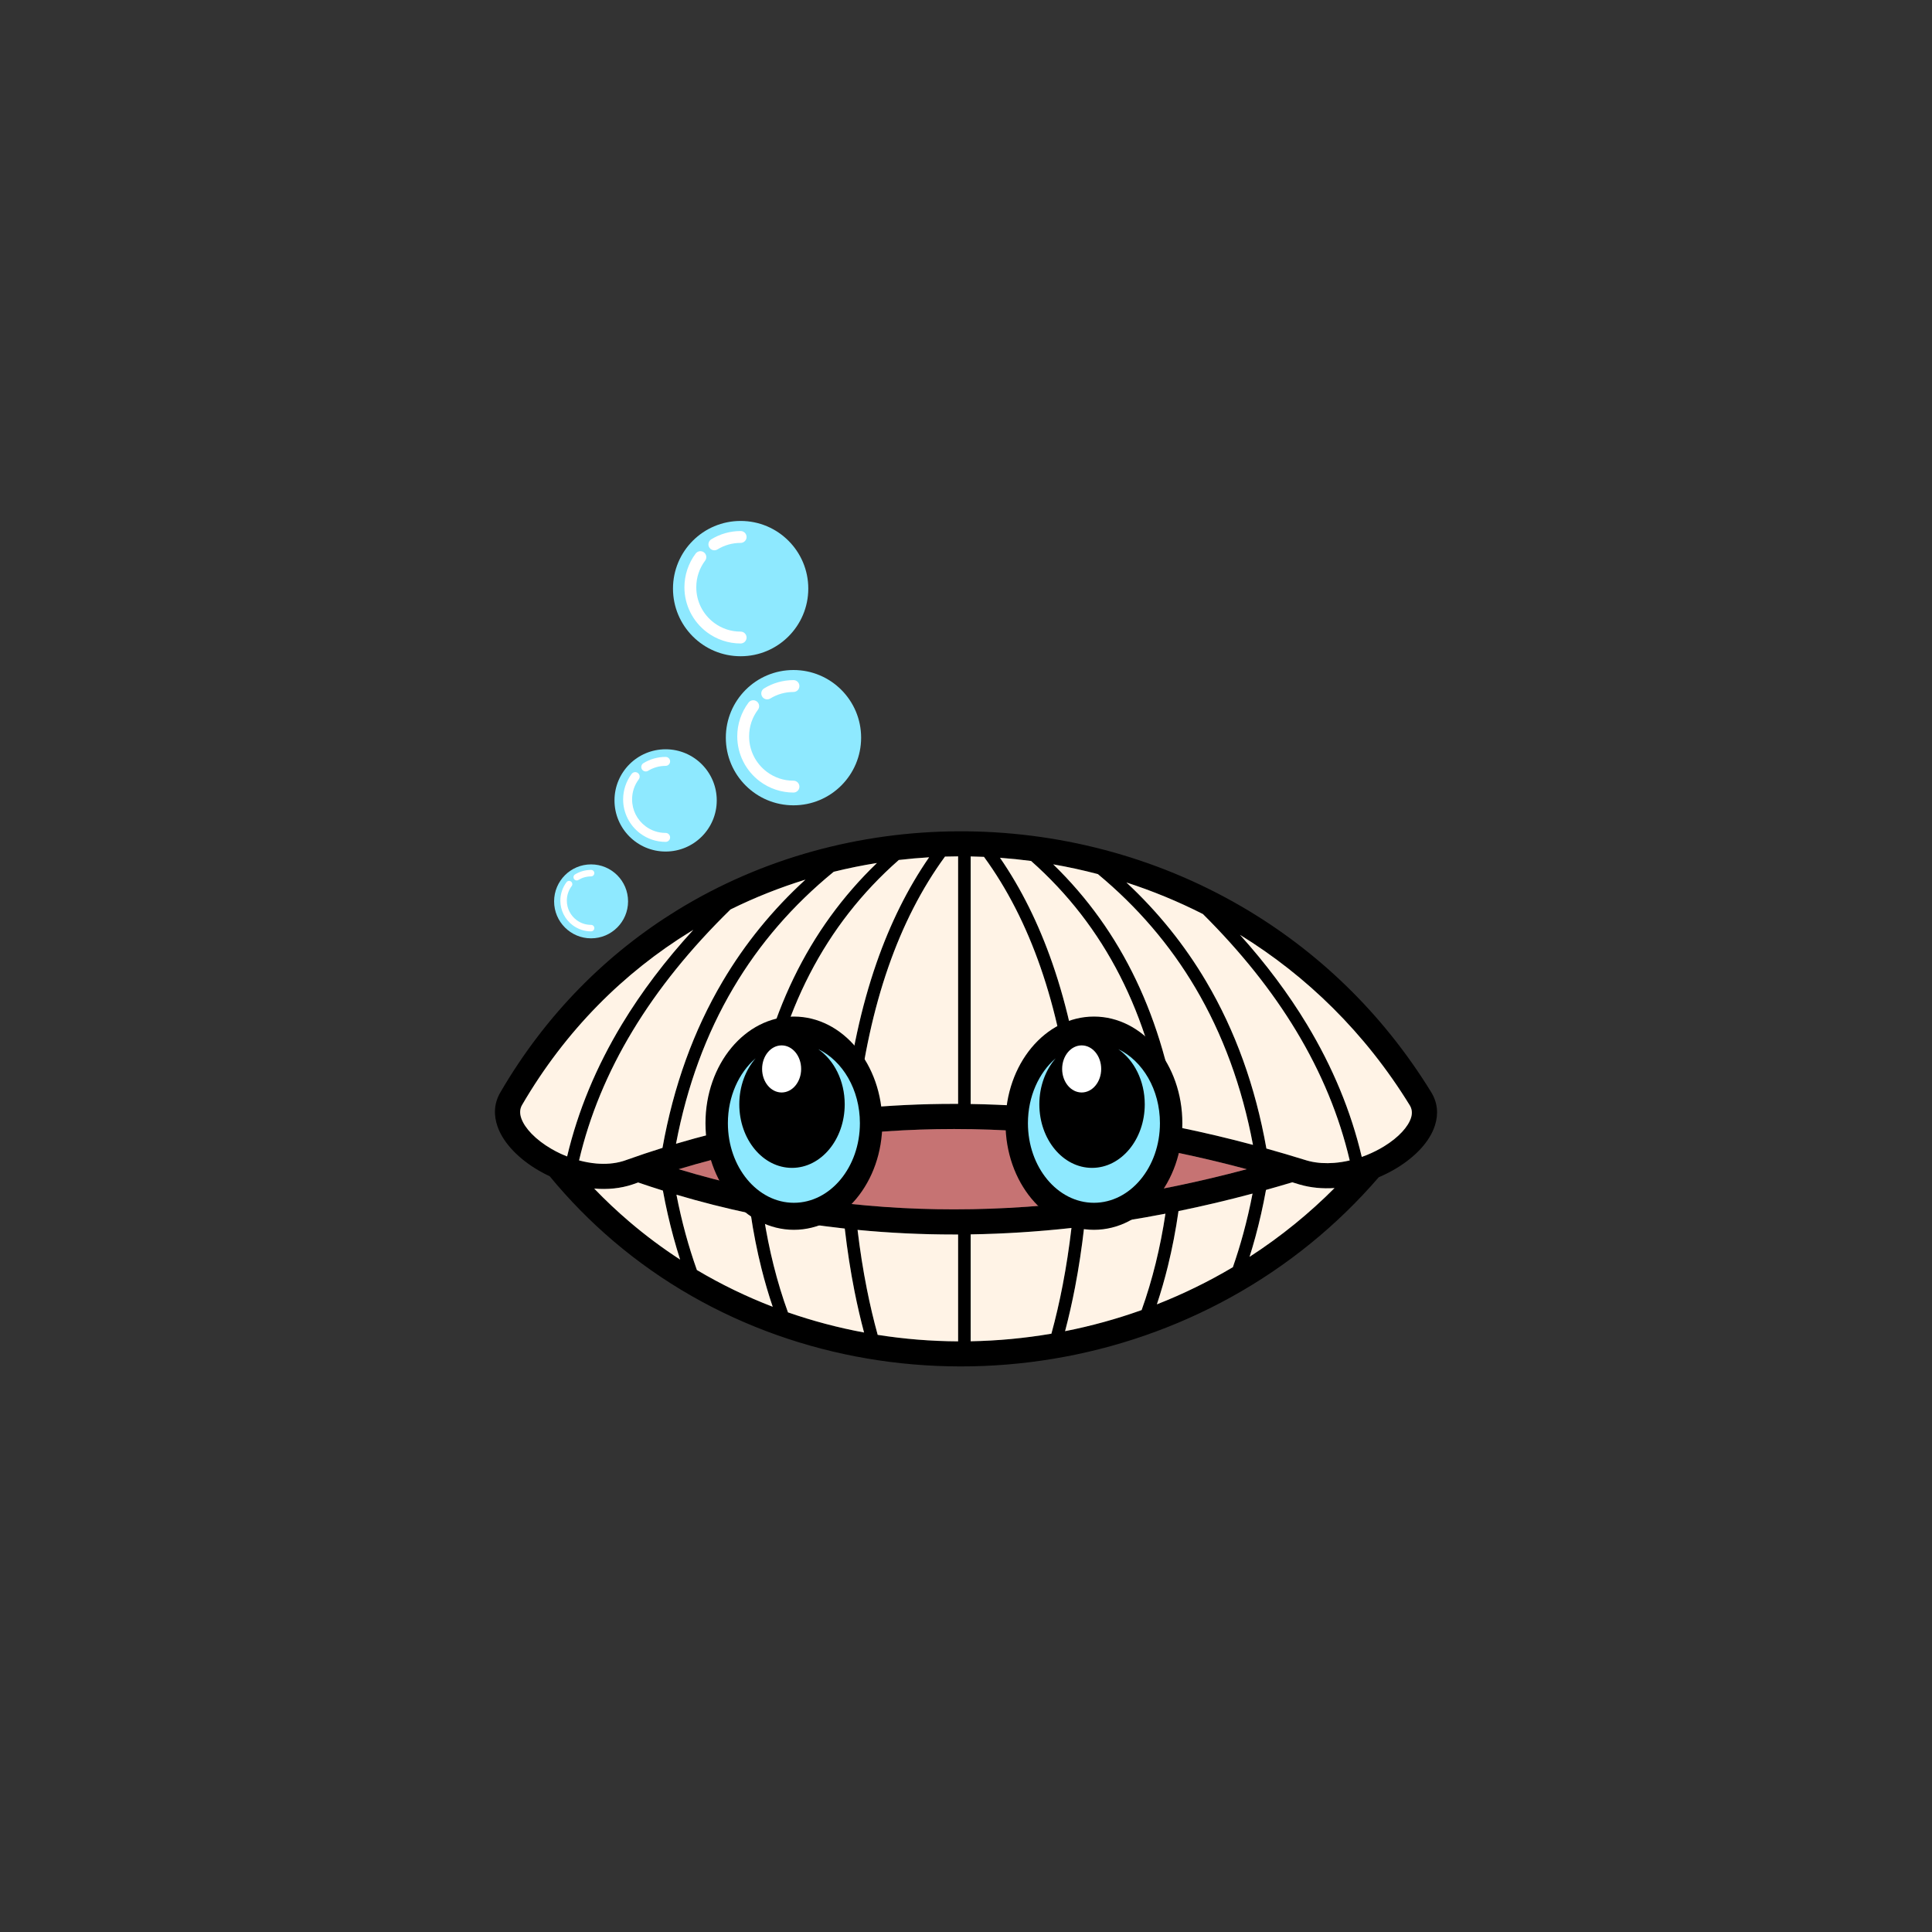 <?xml version="1.0" encoding="UTF-8"?>
<svg xmlns="http://www.w3.org/2000/svg" xmlns:xlink="http://www.w3.org/1999/xlink" width="2640" height="2640" viewBox="0 0 2640 2640">
<rect x="0" y="0" width="2640" height="2640" fill="#333333" stroke="none"/>
<path fill-rule="nonzero" fill="rgb(0%, 0%, 0%)" fill-opacity="1" d="M 1955.68 1492.41 C 1964.531 1506.801 1965.672 1522.219 1960.91 1537.48 C 1957.398 1548.762 1950.57 1559.719 1941.281 1569.82 C 1932.559 1579.289 1921.629 1588.09 1909.309 1595.66 C 1901.449 1600.488 1892.949 1604.871 1884.012 1608.648 C 1855.359 1641.867 1824.281 1671.93 1791.238 1698.82 C 1653.488 1810.973 1482.27 1867.387 1311.988 1867.164 C 1141.57 1866.941 972.016 1810.016 837.762 1695.496 C 806.926 1669.191 777.93 1639.82 751.199 1607.359 C 746.02 1604.941 741 1602.32 736.184 1599.512 C 723.047 1591.859 711.297 1582.852 701.852 1573.109 C 691.777 1562.73 684.188 1551.422 680.047 1539.859 C 674.367 1524 674.887 1507.859 683.645 1492.82 C 746.191 1385.379 830.02 1302.391 925.707 1243.578 C 1041.672 1172.32 1175.121 1136.59 1309.27 1135.941 C 1443.289 1135.289 1577.98 1169.711 1696.551 1238.738 C 1798.32 1297.98 1888.23 1382.641 1955.68 1492.41 Z M 1309.199 1832.906 L 1309.199 1686.895 C 1307.391 1686.898 1305.57 1686.902 1303.762 1686.902 C 1259.73 1686.902 1215.73 1684.836 1171.82 1680.594 C 1175.141 1708.445 1179.359 1735.289 1184.488 1761.117 C 1188.809 1782.898 1193.762 1803.867 1199.328 1824.016 C 1235.641 1829.758 1272.391 1832.719 1309.199 1832.906 Z M 1326.391 1686.723 L 1326.391 1832.793 C 1363.301 1832.117 1400.199 1828.652 1436.711 1822.422 C 1442.559 1801.09 1447.711 1778.859 1452.16 1755.742 C 1456.969 1730.789 1460.941 1704.863 1464.09 1677.977 C 1418.191 1683.031 1372.27 1685.988 1326.391 1686.723 Z M 1684.672 1731.551 C 1689.891 1716.566 1694.648 1701.219 1698.922 1685.508 C 1703.75 1667.738 1707.961 1649.57 1711.539 1631 C 1677.891 1640.004 1644.16 1647.984 1610.379 1654.895 C 1606.672 1680.859 1601.828 1705.922 1595.891 1730.074 C 1591.48 1747.977 1586.461 1765.398 1580.828 1782.336 C 1616.531 1768.312 1651.281 1751.379 1684.672 1731.551 Z M 1729.941 1625.98 C 1725.941 1647.973 1721.129 1669.32 1715.5 1690.008 C 1712.988 1699.258 1710.309 1708.395 1707.461 1717.414 C 1728.852 1703.59 1749.609 1688.527 1769.621 1672.23 C 1788.27 1657.047 1806.289 1640.777 1823.578 1623.43 C 1807.441 1624.48 1791.27 1623.102 1775.988 1618.648 L 1775.91 1618.629 C 1775.23 1618.43 1774.551 1618.23 1773.871 1618.02 C 1771.219 1617.191 1768.57 1616.371 1765.91 1615.559 C 1753.93 1619.16 1741.941 1622.629 1729.941 1625.98 Z M 1559.988 1790.156 C 1567.371 1769.539 1573.781 1748.145 1579.238 1725.98 C 1584.602 1704.195 1589.031 1681.68 1592.531 1658.445 C 1555.59 1665.59 1518.602 1671.445 1481.578 1675.949 C 1478.309 1704.766 1474.121 1732.441 1469.02 1758.969 C 1465.039 1779.621 1460.5 1799.633 1455.391 1818.992 C 1490.801 1812.004 1525.789 1802.391 1559.988 1790.156 Z M 929.359 1721.18 C 926.145 1711.188 923.133 1701.039 920.32 1690.742 C 914.641 1669.934 909.805 1648.645 905.816 1626.891 C 894.523 1623.359 883.246 1619.672 871.984 1615.809 C 870.102 1616.469 868.215 1617.141 866.336 1617.809 C 865.703 1618.039 865.074 1618.262 864.441 1618.469 L 864.305 1618.52 C 847.824 1624.051 830.113 1625.629 812.414 1624.148 L 811.953 1624.121 C 827.363 1640.145 843.422 1655.254 860.055 1669.441 C 882.203 1688.336 905.359 1705.578 929.359 1721.18 Z M 924.348 1632.531 C 927.93 1650.957 932.094 1668.863 936.84 1686.242 C 941.422 1703.016 946.562 1719.406 952.266 1735.422 C 985.496 1755.168 1020.172 1771.906 1055.871 1785.641 C 1050.109 1768.645 1044.988 1751.195 1040.488 1733.289 C 1034.449 1709.211 1029.512 1684.184 1025.691 1658.215 C 991.809 1651.059 958.02 1642.512 924.348 1632.531 Z M 1043.578 1661.863 C 1047.172 1684.977 1051.691 1707.398 1057.141 1729.129 C 1062.719 1751.34 1069.25 1772.727 1076.719 1793.281 C 1110.66 1805.109 1145.43 1814.285 1180.691 1820.812 C 1175.828 1802.57 1171.48 1783.766 1167.629 1764.406 C 1162.219 1737.137 1157.789 1708.594 1154.34 1678.793 C 1117.34 1674.73 1080.41 1669.109 1043.578 1661.863 Z M 1326.391 1170.309 L 1326.391 1508.57 C 1372.398 1509.309 1418.43 1512.27 1464.441 1517.34 C 1456.16 1444.91 1441.949 1379.711 1421.809 1321.75 C 1401.871 1264.371 1376.109 1214.07 1344.57 1170.871 C 1338.512 1170.609 1332.449 1170.422 1326.391 1170.309 Z M 1694.379 1277.41 C 1730.102 1317.172 1760.551 1357.891 1785.738 1399.57 C 1821.07 1458.051 1846.09 1518.488 1860.801 1580.891 C 1862.988 1580.121 1865.16 1579.301 1867.309 1578.441 L 1868.078 1578.129 C 1876.289 1574.781 1884.109 1570.809 1891.309 1566.391 C 1901.09 1560.379 1909.539 1553.641 1916.031 1546.578 C 1921.949 1540.148 1926.18 1533.57 1928.141 1527.281 C 1929.969 1521.41 1929.609 1515.629 1926.41 1510.41 C 1865.352 1411.051 1785.141 1333.309 1694.379 1277.41 Z M 1844.32 1585.699 C 1830.059 1524.789 1805.629 1465.699 1771.031 1408.43 C 1737.879 1353.57 1695.449 1300.43 1643.75 1249.031 C 1609.93 1231.828 1574.941 1217.441 1539.191 1205.859 C 1582.309 1246.051 1618.648 1291.129 1648.199 1341.121 C 1687.961 1408.398 1715.398 1484.5 1730.5 1569.43 C 1748.09 1574.34 1765.66 1579.52 1783.199 1584.98 L 1783.262 1584.988 L 1783.309 1585.012 L 1783.359 1585.031 L 1783.422 1585.039 L 1783.469 1585.059 L 1783.52 1585.07 L 1783.57 1585.09 L 1783.621 1585.102 L 1783.66 1585.121 L 1783.711 1585.129 L 1783.762 1585.148 L 1783.801 1585.16 L 1783.852 1585.18 L 1783.891 1585.191 L 1783.941 1585.199 L 1783.988 1585.219 L 1784.031 1585.23 L 1784.078 1585.25 C 1784.578 1585.398 1785.078 1585.551 1785.59 1585.699 L 1785.691 1585.73 L 1785.789 1585.762 C 1786.23 1585.891 1786.672 1586.012 1787.121 1586.129 L 1787.461 1586.219 L 1788.551 1586.5 L 1789.25 1586.68 L 1789.828 1586.82 C 1800.32 1589.301 1811.52 1589.922 1822.859 1589.051 C 1830.031 1588.5 1837.23 1587.352 1844.32 1585.699 Z M 1712.129 1564.41 C 1697.121 1484.75 1670.879 1413.23 1633.422 1349.852 C 1598.691 1291.09 1554.281 1239.281 1500.211 1194.43 C 1480.031 1189.109 1459.672 1184.672 1439.18 1181.102 C 1532.879 1272.031 1590.102 1391.82 1610.801 1540.461 C 1644.641 1547.391 1678.43 1555.391 1712.129 1564.41 Z M 1592.98 1536.91 C 1570.77 1385.559 1509.422 1265.422 1408.941 1176.48 C 1394.82 1174.621 1380.648 1173.172 1366.461 1172.129 C 1395.371 1214.102 1419.211 1262.09 1437.988 1316.109 C 1458.93 1376.371 1473.57 1444.129 1481.922 1519.371 C 1518.98 1523.891 1556.012 1529.75 1592.98 1536.91 Z M 1309.199 1508.398 L 1309.199 1170.191 C 1303.23 1170.219 1297.262 1170.32 1291.289 1170.5 C 1259.621 1213.789 1233.781 1264.211 1213.789 1321.75 C 1193.891 1379.012 1179.781 1443.34 1171.461 1514.719 C 1215.469 1510.461 1259.578 1508.391 1303.738 1508.391 C 1305.559 1508.391 1307.379 1508.398 1309.199 1508.398 Z M 998.23 1242.73 C 943.625 1296.09 899.066 1351.32 864.562 1408.43 C 829.973 1465.691 805.547 1524.762 791.285 1585.641 C 799.191 1587.77 807.238 1589.238 815.234 1589.91 C 827.496 1590.93 839.574 1590.059 850.68 1586.789 L 851.578 1586.52 L 851.953 1586.398 C 852.402 1586.262 852.852 1586.109 853.297 1585.969 L 853.312 1585.961 C 853.809 1585.789 854.297 1585.621 854.785 1585.449 L 854.93 1585.398 L 855.062 1585.352 L 855.414 1585.219 L 855.516 1585.191 L 855.902 1585.051 L 855.961 1585.031 L 856.016 1585.012 L 856.062 1585 L 856.105 1584.98 C 872.453 1579.148 888.836 1573.672 905.25 1568.531 C 920.391 1483.961 947.773 1408.16 987.395 1341.121 C 1017.898 1289.52 1055.629 1243.141 1100.602 1201.98 C 1065.578 1212.801 1031.328 1226.371 998.23 1242.73 Z M 774.945 1580.23 C 789.68 1518.07 814.648 1457.84 849.855 1399.57 C 876.477 1355.512 908.984 1312.531 947.383 1270.621 C 946.152 1271.359 944.926 1272.109 943.703 1272.859 C 852.602 1328.84 772.82 1407.82 713.328 1510.012 C 710.129 1515.5 710.09 1521.82 712.41 1528.309 C 714.891 1535.23 719.777 1542.352 726.43 1549.211 C 733.703 1556.711 742.922 1563.75 753.375 1569.828 C 757.367 1572.16 761.523 1574.328 765.801 1576.34 L 768.82 1577.68 C 770.84 1578.57 772.883 1579.422 774.945 1580.23 Z M 1139.238 1191.25 C 1083.41 1236.828 1037.719 1289.699 1002.172 1349.852 C 964.945 1412.82 938.809 1483.84 923.75 1562.891 C 957.469 1552.879 991.312 1544.309 1025.25 1537.141 C 1046.488 1389.02 1104.18 1269.73 1198.32 1179.25 C 1178.48 1182.422 1158.762 1186.422 1139.238 1191.25 Z M 1228.191 1175.121 C 1127.559 1263.531 1065.871 1382.98 1043.121 1533.488 C 1079.98 1526.23 1116.941 1520.602 1153.988 1516.52 C 1162.391 1442.41 1176.93 1375.609 1197.602 1316.109 C 1216.48 1261.809 1240.469 1213.59 1269.59 1171.469 C 1255.762 1172.289 1241.949 1173.512 1228.191 1175.121 Z M 1703.621 1597.672 C 1571.012 1562.148 1437.16 1542.77 1303.738 1542.77 C 1177.422 1542.77 1051.5 1560.148 927.406 1597.66 C 1051.43 1635.148 1177.371 1652.523 1303.762 1652.523 C 1437.25 1652.523 1571.09 1633.16 1703.621 1597.672 "/>
<path fill-rule="evenodd" fill="rgb(77.734%, 45.093%, 45.093%)" fill-opacity="1" d="M 1303.738 1542.77 C 1177.422 1542.77 1051.5 1560.148 927.406 1597.66 C 1051.43 1635.148 1177.371 1652.523 1303.762 1652.523 C 1437.25 1652.523 1571.09 1633.16 1703.621 1597.672 C 1571.012 1562.148 1437.16 1542.77 1303.738 1542.77 "/>
<path fill-rule="evenodd" fill="rgb(100%, 95.312%, 90.234%)" fill-opacity="1" d="M 1765.91 1615.559 C 1753.93 1619.16 1741.941 1622.629 1729.941 1625.98 C 1725.941 1647.973 1721.129 1669.32 1715.5 1690.008 C 1712.988 1699.258 1710.309 1708.395 1707.461 1717.414 C 1728.852 1703.59 1749.609 1688.527 1769.621 1672.23 C 1788.27 1657.047 1806.289 1640.777 1823.578 1623.43 C 1807.441 1624.48 1791.27 1623.102 1775.988 1618.648 L 1775.91 1618.629 L 1773.871 1618.02 Z M 1785.738 1399.57 C 1821.07 1458.051 1846.09 1518.488 1860.801 1580.891 C 1862.988 1580.121 1865.16 1579.301 1867.309 1578.441 L 1868.078 1578.129 C 1876.289 1574.781 1884.109 1570.809 1891.309 1566.391 C 1901.09 1560.379 1909.539 1553.641 1916.031 1546.578 C 1921.949 1540.148 1926.18 1533.57 1928.141 1527.281 C 1929.969 1521.41 1929.609 1515.629 1926.41 1510.41 C 1865.352 1411.051 1785.141 1333.309 1694.379 1277.41 C 1730.102 1317.172 1760.551 1357.891 1785.738 1399.57 Z M 1648.199 1341.121 C 1687.961 1408.398 1715.398 1484.5 1730.5 1569.43 C 1748.09 1574.34 1765.66 1579.52 1783.199 1584.98 L 1783.262 1584.988 L 1783.309 1585.012 L 1783.359 1585.031 L 1783.422 1585.039 L 1783.469 1585.059 L 1783.52 1585.07 L 1783.57 1585.09 L 1783.621 1585.102 L 1783.66 1585.121 L 1783.711 1585.129 L 1783.762 1585.148 L 1783.801 1585.16 L 1783.852 1585.18 L 1783.891 1585.191 L 1783.941 1585.199 L 1783.988 1585.219 L 1784.031 1585.23 L 1784.078 1585.25 L 1785.59 1585.699 L 1785.691 1585.73 L 1785.789 1585.762 L 1787.121 1586.129 L 1787.461 1586.219 L 1788.551 1586.5 L 1789.25 1586.68 L 1789.828 1586.82 C 1800.32 1589.301 1811.52 1589.922 1822.859 1589.051 C 1830.031 1588.5 1837.23 1587.352 1844.32 1585.699 C 1830.059 1524.789 1805.629 1465.699 1771.031 1408.43 C 1737.879 1353.57 1695.449 1300.43 1643.75 1249.031 C 1609.93 1231.828 1574.941 1217.441 1539.191 1205.859 C 1582.309 1246.051 1618.648 1291.129 1648.199 1341.121 Z M 1439.18 1181.102 C 1532.879 1272.031 1590.102 1391.82 1610.801 1540.461 C 1644.641 1547.391 1678.43 1555.391 1712.129 1564.41 C 1697.121 1484.75 1670.879 1413.23 1633.422 1349.852 C 1598.691 1291.09 1554.281 1239.281 1500.211 1194.43 C 1480.031 1189.109 1459.672 1184.672 1439.18 1181.102 Z M 1437.988 1316.109 C 1458.93 1376.371 1473.57 1444.129 1481.922 1519.371 C 1518.98 1523.891 1556.012 1529.75 1592.98 1536.91 C 1570.77 1385.559 1509.422 1265.422 1408.941 1176.48 C 1394.82 1174.621 1380.648 1173.172 1366.461 1172.129 C 1395.371 1214.102 1419.211 1262.09 1437.988 1316.109 Z M 1326.391 1170.309 L 1326.391 1508.57 C 1372.398 1509.309 1418.43 1512.27 1464.441 1517.34 C 1456.16 1444.91 1441.949 1379.711 1421.809 1321.75 C 1401.871 1264.371 1376.109 1214.07 1344.57 1170.871 C 1338.512 1170.609 1332.449 1170.422 1326.391 1170.309 Z M 1213.789 1321.75 C 1193.891 1379.012 1179.781 1443.34 1171.461 1514.719 C 1215.469 1510.461 1259.578 1508.391 1303.738 1508.391 L 1309.199 1508.398 L 1309.199 1170.191 C 1303.23 1170.219 1297.262 1170.32 1291.289 1170.5 C 1259.621 1213.789 1233.781 1264.211 1213.789 1321.75 Z M 1228.191 1175.121 C 1127.559 1263.531 1065.871 1382.98 1043.121 1533.488 C 1079.98 1526.23 1116.941 1520.602 1153.988 1516.52 C 1162.391 1442.41 1176.93 1375.609 1197.602 1316.109 C 1216.48 1261.809 1240.469 1213.59 1269.59 1171.469 C 1255.762 1172.289 1241.949 1173.512 1228.191 1175.121 Z M 1002.172 1349.852 C 964.945 1412.82 938.809 1483.84 923.75 1562.891 C 957.469 1552.879 991.312 1544.309 1025.25 1537.141 C 1046.488 1389.02 1104.18 1269.73 1198.32 1179.25 C 1178.48 1182.422 1158.762 1186.422 1139.238 1191.25 C 1083.41 1236.828 1037.719 1289.699 1002.172 1349.852 Z M 864.562 1408.43 C 829.973 1465.691 805.547 1524.762 791.285 1585.641 C 799.191 1587.77 807.238 1589.238 815.234 1589.91 C 827.496 1590.93 839.574 1590.059 850.68 1586.789 L 851.578 1586.52 L 851.953 1586.398 L 853.297 1585.969 L 853.312 1585.961 L 854.785 1585.449 L 854.93 1585.398 L 855.062 1585.352 L 855.414 1585.219 L 855.516 1585.191 L 855.902 1585.051 L 855.961 1585.031 L 856.016 1585.012 L 856.062 1585 L 856.105 1584.98 C 872.453 1579.148 888.836 1573.672 905.25 1568.531 C 920.391 1483.961 947.773 1408.16 987.395 1341.121 C 1017.898 1289.52 1055.629 1243.141 1100.602 1201.98 C 1065.578 1212.801 1031.328 1226.371 998.23 1242.73 C 943.625 1296.09 899.066 1351.32 864.562 1408.43 Z M 774.945 1580.23 C 789.68 1518.07 814.648 1457.84 849.855 1399.57 C 876.477 1355.512 908.984 1312.531 947.383 1270.621 L 943.703 1272.859 C 852.602 1328.84 772.82 1407.82 713.328 1510.012 C 710.129 1515.5 710.09 1521.82 712.41 1528.309 C 714.891 1535.23 719.777 1542.352 726.43 1549.211 C 733.703 1556.711 742.922 1563.75 753.375 1569.828 C 757.367 1572.16 761.523 1574.328 765.801 1576.34 L 768.82 1577.68 C 770.84 1578.57 772.883 1579.422 774.945 1580.23 Z M 920.32 1690.742 C 914.641 1669.934 909.805 1648.645 905.816 1626.891 C 894.523 1623.359 883.246 1619.672 871.984 1615.809 L 866.336 1617.809 L 864.441 1618.469 L 864.305 1618.52 C 847.824 1624.051 830.113 1625.629 812.414 1624.148 L 811.953 1624.121 C 827.363 1640.145 843.422 1655.254 860.055 1669.441 C 882.203 1688.336 905.359 1705.578 929.359 1721.18 C 926.145 1711.188 923.133 1701.039 920.32 1690.742 Z M 1040.488 1733.289 C 1034.449 1709.211 1029.512 1684.184 1025.691 1658.215 C 991.809 1651.059 958.02 1642.512 924.348 1632.531 C 927.93 1650.957 932.094 1668.863 936.84 1686.242 C 941.422 1703.016 946.562 1719.406 952.266 1735.422 C 985.496 1755.168 1020.172 1771.906 1055.871 1785.641 C 1050.109 1768.645 1044.988 1751.195 1040.488 1733.289 Z M 1167.629 1764.406 C 1162.219 1737.137 1157.789 1708.594 1154.34 1678.793 C 1117.34 1674.73 1080.41 1669.109 1043.578 1661.863 C 1047.172 1684.977 1051.691 1707.398 1057.141 1729.129 C 1062.719 1751.34 1069.25 1772.727 1076.719 1793.281 C 1110.66 1805.109 1145.43 1814.285 1180.691 1820.812 C 1175.828 1802.57 1171.48 1783.766 1167.629 1764.406 Z M 1309.199 1832.906 L 1309.199 1686.895 L 1303.762 1686.902 C 1259.73 1686.902 1215.73 1684.836 1171.82 1680.594 C 1175.141 1708.445 1179.359 1735.289 1184.488 1761.117 C 1188.809 1782.898 1193.762 1803.867 1199.328 1824.016 C 1235.641 1829.758 1272.391 1832.719 1309.199 1832.906 Z M 1452.16 1755.742 C 1456.969 1730.789 1460.941 1704.863 1464.09 1677.977 C 1418.191 1683.031 1372.27 1685.988 1326.391 1686.723 L 1326.391 1832.793 C 1363.301 1832.117 1400.199 1828.652 1436.711 1822.422 C 1442.559 1801.09 1447.711 1778.859 1452.16 1755.742 Z M 1579.238 1725.98 C 1584.602 1704.195 1589.031 1681.68 1592.531 1658.445 C 1555.59 1665.59 1518.602 1671.445 1481.578 1675.949 C 1478.309 1704.766 1474.121 1732.441 1469.02 1758.969 C 1465.039 1779.621 1460.5 1799.633 1455.391 1818.992 C 1490.801 1812.004 1525.789 1802.391 1559.988 1790.156 C 1567.371 1769.539 1573.781 1748.145 1579.238 1725.98 Z M 1698.922 1685.508 C 1703.75 1667.738 1707.961 1649.57 1711.539 1631 C 1677.891 1640.004 1644.16 1647.984 1610.379 1654.895 C 1606.672 1680.859 1601.828 1705.922 1595.891 1730.074 C 1591.48 1747.977 1586.461 1765.398 1580.828 1782.336 C 1616.531 1768.312 1651.281 1751.379 1684.672 1731.551 C 1689.891 1716.566 1694.648 1701.219 1698.922 1685.508 "/>
<path fill-rule="evenodd" fill="rgb(0%, 0%, 0%)" fill-opacity="1" d="M 1084.82 1389.102 C 1151.539 1389.102 1205.621 1454.328 1205.621 1534.789 C 1205.621 1615.25 1151.539 1680.477 1084.82 1680.477 C 1018.102 1680.477 964.016 1615.25 964.016 1534.789 C 964.016 1454.328 1018.102 1389.102 1084.82 1389.102 "/>
<path fill-rule="evenodd" fill="rgb(100%, 100%, 100%)" fill-opacity="1" d="M 1068.059 1428.48 C 1082.801 1428.48 1094.738 1442.879 1094.738 1460.66 C 1094.738 1478.43 1082.801 1492.828 1068.059 1492.828 C 1053.32 1492.828 1041.379 1478.43 1041.379 1460.66 C 1041.379 1442.879 1053.32 1428.48 1068.059 1428.48 "/>
<path fill-rule="evenodd" fill="rgb(55.664%, 91.406%, 100%)" fill-opacity="1" d="M 1118.102 1433.66 C 1151.441 1449.629 1175.02 1488.891 1175.02 1534.789 C 1175.02 1594.859 1134.629 1643.562 1084.82 1643.562 C 1035.012 1643.562 994.625 1594.859 994.625 1534.789 C 994.625 1498.211 1009.602 1465.84 1032.559 1446.121 C 1018.801 1461.941 1010.219 1484.27 1010.219 1509 C 1010.219 1556.969 1042.469 1595.859 1082.238 1595.859 C 1122.02 1595.859 1154.262 1556.969 1154.262 1509.012 C 1154.262 1476.781 1139.711 1448.648 1118.102 1433.66 "/>
<path fill-rule="evenodd" fill="rgb(0%, 0%, 0%)" fill-opacity="1" d="M 1494.809 1389.102 C 1561.531 1389.102 1615.621 1454.328 1615.621 1534.789 C 1615.621 1615.25 1561.531 1680.477 1494.809 1680.477 C 1428.102 1680.477 1374.012 1615.25 1374.012 1534.789 C 1374.012 1454.328 1428.102 1389.102 1494.809 1389.102 "/>
<path fill-rule="evenodd" fill="rgb(100%, 100%, 100%)" fill-opacity="1" d="M 1478.051 1428.48 C 1492.789 1428.48 1504.738 1442.879 1504.738 1460.66 C 1504.738 1478.43 1492.789 1492.828 1478.051 1492.828 C 1463.32 1492.828 1451.371 1478.43 1451.371 1460.66 C 1451.371 1442.879 1463.32 1428.48 1478.051 1428.48 "/>
<path fill-rule="evenodd" fill="rgb(55.664%, 91.406%, 100%)" fill-opacity="1" d="M 1528.09 1433.66 C 1561.43 1449.629 1585.012 1488.891 1585.012 1534.789 C 1585.012 1594.859 1544.629 1643.562 1494.809 1643.562 C 1445 1643.562 1404.621 1594.859 1404.621 1534.789 C 1404.621 1498.211 1419.59 1465.84 1442.551 1446.121 C 1428.789 1461.941 1420.219 1484.27 1420.219 1509 C 1420.219 1556.969 1452.461 1595.859 1492.238 1595.859 C 1532.012 1595.859 1564.262 1556.969 1564.262 1509.012 C 1564.262 1476.781 1549.699 1448.648 1528.09 1433.66 "/>
<path fill-rule="evenodd" fill="rgb(55.664%, 91.406%, 100%)" fill-opacity="1" d="M 807.691 1181.148 C 835.598 1181.148 858.219 1203.77 858.219 1231.672 C 858.219 1259.578 835.598 1282.199 807.691 1282.199 C 779.785 1282.199 757.164 1259.578 757.164 1231.672 C 757.164 1203.77 779.785 1181.148 807.691 1181.148 "/>
<path fill-rule="nonzero" fill="rgb(100%, 100%, 100%)" fill-opacity="1" d="M 807.691 1263.809 C 810.137 1263.809 812.121 1265.789 812.121 1268.238 C 812.121 1270.691 810.137 1272.672 807.691 1272.672 C 803.105 1272.672 798.652 1271.922 794.453 1270.52 C 790.133 1269.09 786.121 1266.969 782.559 1264.301 C 777.355 1260.41 773.082 1255.32 770.141 1249.449 C 767.297 1243.781 765.695 1237.398 765.695 1230.68 C 765.695 1226.078 766.453 1221.609 767.855 1217.41 C 769.301 1213.07 771.43 1209.059 774.105 1205.488 C 775.57 1203.539 778.34 1203.148 780.285 1204.609 C 782.238 1206.07 782.633 1208.84 781.172 1210.789 C 779.051 1213.609 777.371 1216.781 776.238 1220.18 C 775.148 1223.441 774.562 1226.969 774.562 1230.68 C 774.562 1236.031 775.812 1241.07 778.035 1245.512 C 780.355 1250.141 783.734 1254.148 787.855 1257.238 C 790.672 1259.34 793.828 1261.012 797.227 1262.141 C 800.477 1263.219 803.996 1263.809 807.691 1263.809 Z M 790.359 1202.422 C 788.273 1203.691 785.555 1203.039 784.281 1200.949 C 783.012 1198.871 783.668 1196.148 785.754 1194.871 C 788.996 1192.879 792.535 1191.32 796.285 1190.262 C 799.934 1189.23 803.762 1188.68 807.691 1188.68 C 810.137 1188.68 812.121 1190.672 812.121 1193.109 C 812.121 1195.559 810.137 1197.551 807.691 1197.551 C 804.547 1197.551 801.52 1197.98 798.676 1198.781 C 795.715 1199.609 792.922 1200.852 790.359 1202.422 "/>
<path fill-rule="evenodd" fill="rgb(55.664%, 91.406%, 100%)" fill-opacity="1" d="M 909.543 1023.859 C 948.129 1023.859 979.41 1055.141 979.41 1093.719 C 979.41 1132.309 948.129 1163.59 909.543 1163.59 C 870.957 1163.59 839.676 1132.309 839.676 1093.719 C 839.676 1055.141 870.957 1023.859 909.543 1023.859 "/>
<path fill-rule="nonzero" fill="rgb(100%, 100%, 100%)" fill-opacity="1" d="M 909.543 1138.148 C 912.926 1138.148 915.672 1140.898 915.672 1144.281 C 915.672 1147.672 912.926 1150.41 909.543 1150.41 C 903.203 1150.41 897.047 1149.371 891.242 1147.441 C 885.262 1145.449 879.719 1142.52 874.789 1138.84 C 867.594 1133.449 861.688 1126.422 857.621 1118.309 C 853.691 1110.461 851.477 1101.641 851.477 1092.34 C 851.477 1085.988 852.527 1079.809 854.465 1074 C 856.461 1068 859.402 1062.449 863.105 1057.52 C 865.129 1054.82 868.953 1054.27 871.652 1056.301 C 874.348 1058.32 874.895 1062.148 872.871 1064.84 C 869.941 1068.75 867.617 1073.121 866.051 1077.828 C 864.547 1082.34 863.734 1087.219 863.734 1092.34 C 863.734 1099.75 865.465 1106.719 868.539 1112.852 C 871.746 1119.25 876.418 1124.801 882.117 1129.07 C 886.008 1131.98 890.375 1134.289 895.07 1135.852 C 899.566 1137.34 904.434 1138.148 909.543 1138.148 Z M 885.578 1053.27 C 882.695 1055.031 878.934 1054.121 877.176 1051.238 C 875.418 1048.359 876.328 1044.602 879.211 1042.84 C 883.695 1040.078 888.586 1037.922 893.773 1036.461 C 898.816 1035.039 904.109 1034.281 909.543 1034.281 C 912.926 1034.281 915.672 1037.02 915.672 1040.398 C 915.672 1043.789 912.926 1046.531 909.543 1046.531 C 905.191 1046.531 901.012 1047.129 897.078 1048.238 C 892.984 1049.391 889.121 1051.102 885.578 1053.27 "/>
<path fill-rule="evenodd" fill="rgb(55.664%, 91.406%, 100%)" fill-opacity="1" d="M 1084.25 915.551 C 1135.309 915.551 1176.691 956.941 1176.691 1007.988 C 1176.691 1059.051 1135.309 1100.43 1084.25 1100.43 C 1033.199 1100.43 991.812 1059.051 991.812 1007.988 C 991.812 956.941 1033.199 915.551 1084.25 915.551 "/>
<path fill-rule="nonzero" fill="rgb(100%, 100%, 100%)" fill-opacity="1" d="M 1084.25 1066.781 C 1088.73 1066.781 1092.359 1070.41 1092.359 1074.891 C 1092.359 1079.371 1088.73 1083 1084.25 1083 C 1075.871 1083 1067.719 1081.609 1060.039 1079.059 C 1052.129 1076.441 1044.789 1072.559 1038.27 1067.68 C 1028.75 1060.559 1020.941 1051.262 1015.559 1040.52 C 1010.352 1030.141 1007.43 1018.469 1007.43 1006.172 C 1007.43 997.762 1008.809 989.59 1011.379 981.891 C 1014.02 973.961 1017.91 966.609 1022.809 960.09 C 1025.488 956.52 1030.551 955.801 1034.121 958.48 C 1037.691 961.148 1038.41 966.219 1035.73 969.781 C 1031.859 974.949 1028.781 980.738 1026.711 986.961 C 1024.719 992.93 1023.641 999.391 1023.641 1006.172 C 1023.641 1015.969 1025.93 1025.18 1030 1033.301 C 1034.238 1041.77 1040.43 1049.121 1047.969 1054.762 C 1053.121 1058.609 1058.891 1061.672 1065.109 1063.73 C 1071.051 1065.711 1077.488 1066.781 1084.25 1066.781 Z M 1052.551 954.48 C 1048.73 956.801 1043.75 955.602 1041.43 951.789 C 1039.102 947.969 1040.309 942.988 1044.121 940.672 C 1050.051 937.02 1056.531 934.16 1063.391 932.23 C 1070.059 930.352 1077.059 929.34 1084.25 929.34 C 1088.73 929.34 1092.359 932.969 1092.359 937.449 C 1092.359 941.93 1088.73 945.559 1084.25 945.559 C 1078.5 945.559 1072.969 946.34 1067.762 947.809 C 1062.352 949.34 1057.23 951.602 1052.551 954.48 "/>
<path fill-rule="evenodd" fill="rgb(55.664%, 91.406%, 100%)" fill-opacity="1" d="M 1012.051 711.852 C 1063.109 711.852 1104.488 753.23 1104.488 804.289 C 1104.488 855.34 1063.109 896.73 1012.051 896.73 C 961 896.73 919.613 855.34 919.613 804.289 C 919.613 753.23 961 711.852 1012.051 711.852 "/>
<path fill-rule="nonzero" fill="rgb(100%, 100%, 100%)" fill-opacity="1" d="M 1012.051 863.07 C 1016.531 863.07 1020.16 866.711 1020.16 871.18 C 1020.16 875.66 1016.531 879.289 1012.051 879.289 C 1003.66 879.289 995.52 877.91 987.84 875.359 C 979.93 872.73 972.594 868.859 966.074 863.98 C 956.551 856.852 948.738 847.559 943.355 836.82 C 938.152 826.441 935.227 814.762 935.227 802.461 C 935.227 794.051 936.613 785.891 939.18 778.191 C 941.82 770.262 945.711 762.91 950.609 756.391 C 953.285 752.82 958.352 752.102 961.918 754.77 C 965.484 757.449 966.211 762.512 963.535 766.078 C 959.656 771.238 956.582 777.031 954.512 783.262 C 952.52 789.23 951.441 795.68 951.441 802.461 C 951.441 812.262 953.734 821.48 957.801 829.602 C 962.043 838.07 968.227 845.41 975.766 851.059 C 980.914 854.91 986.691 857.961 992.906 860.031 C 998.855 862 1005.289 863.07 1012.051 863.07 Z M 980.348 750.77 C 976.531 753.102 971.555 751.891 969.23 748.078 C 966.902 744.27 968.105 739.289 971.922 736.961 C 977.852 733.32 984.324 730.461 991.188 728.52 C 997.859 726.641 1004.859 725.641 1012.051 725.641 C 1016.531 725.641 1020.16 729.27 1020.16 733.738 C 1020.16 738.219 1016.531 741.852 1012.051 741.852 C 1006.301 741.852 1000.77 742.641 995.562 744.109 C 990.145 745.629 985.035 747.891 980.348 750.77 "/>
</svg>

